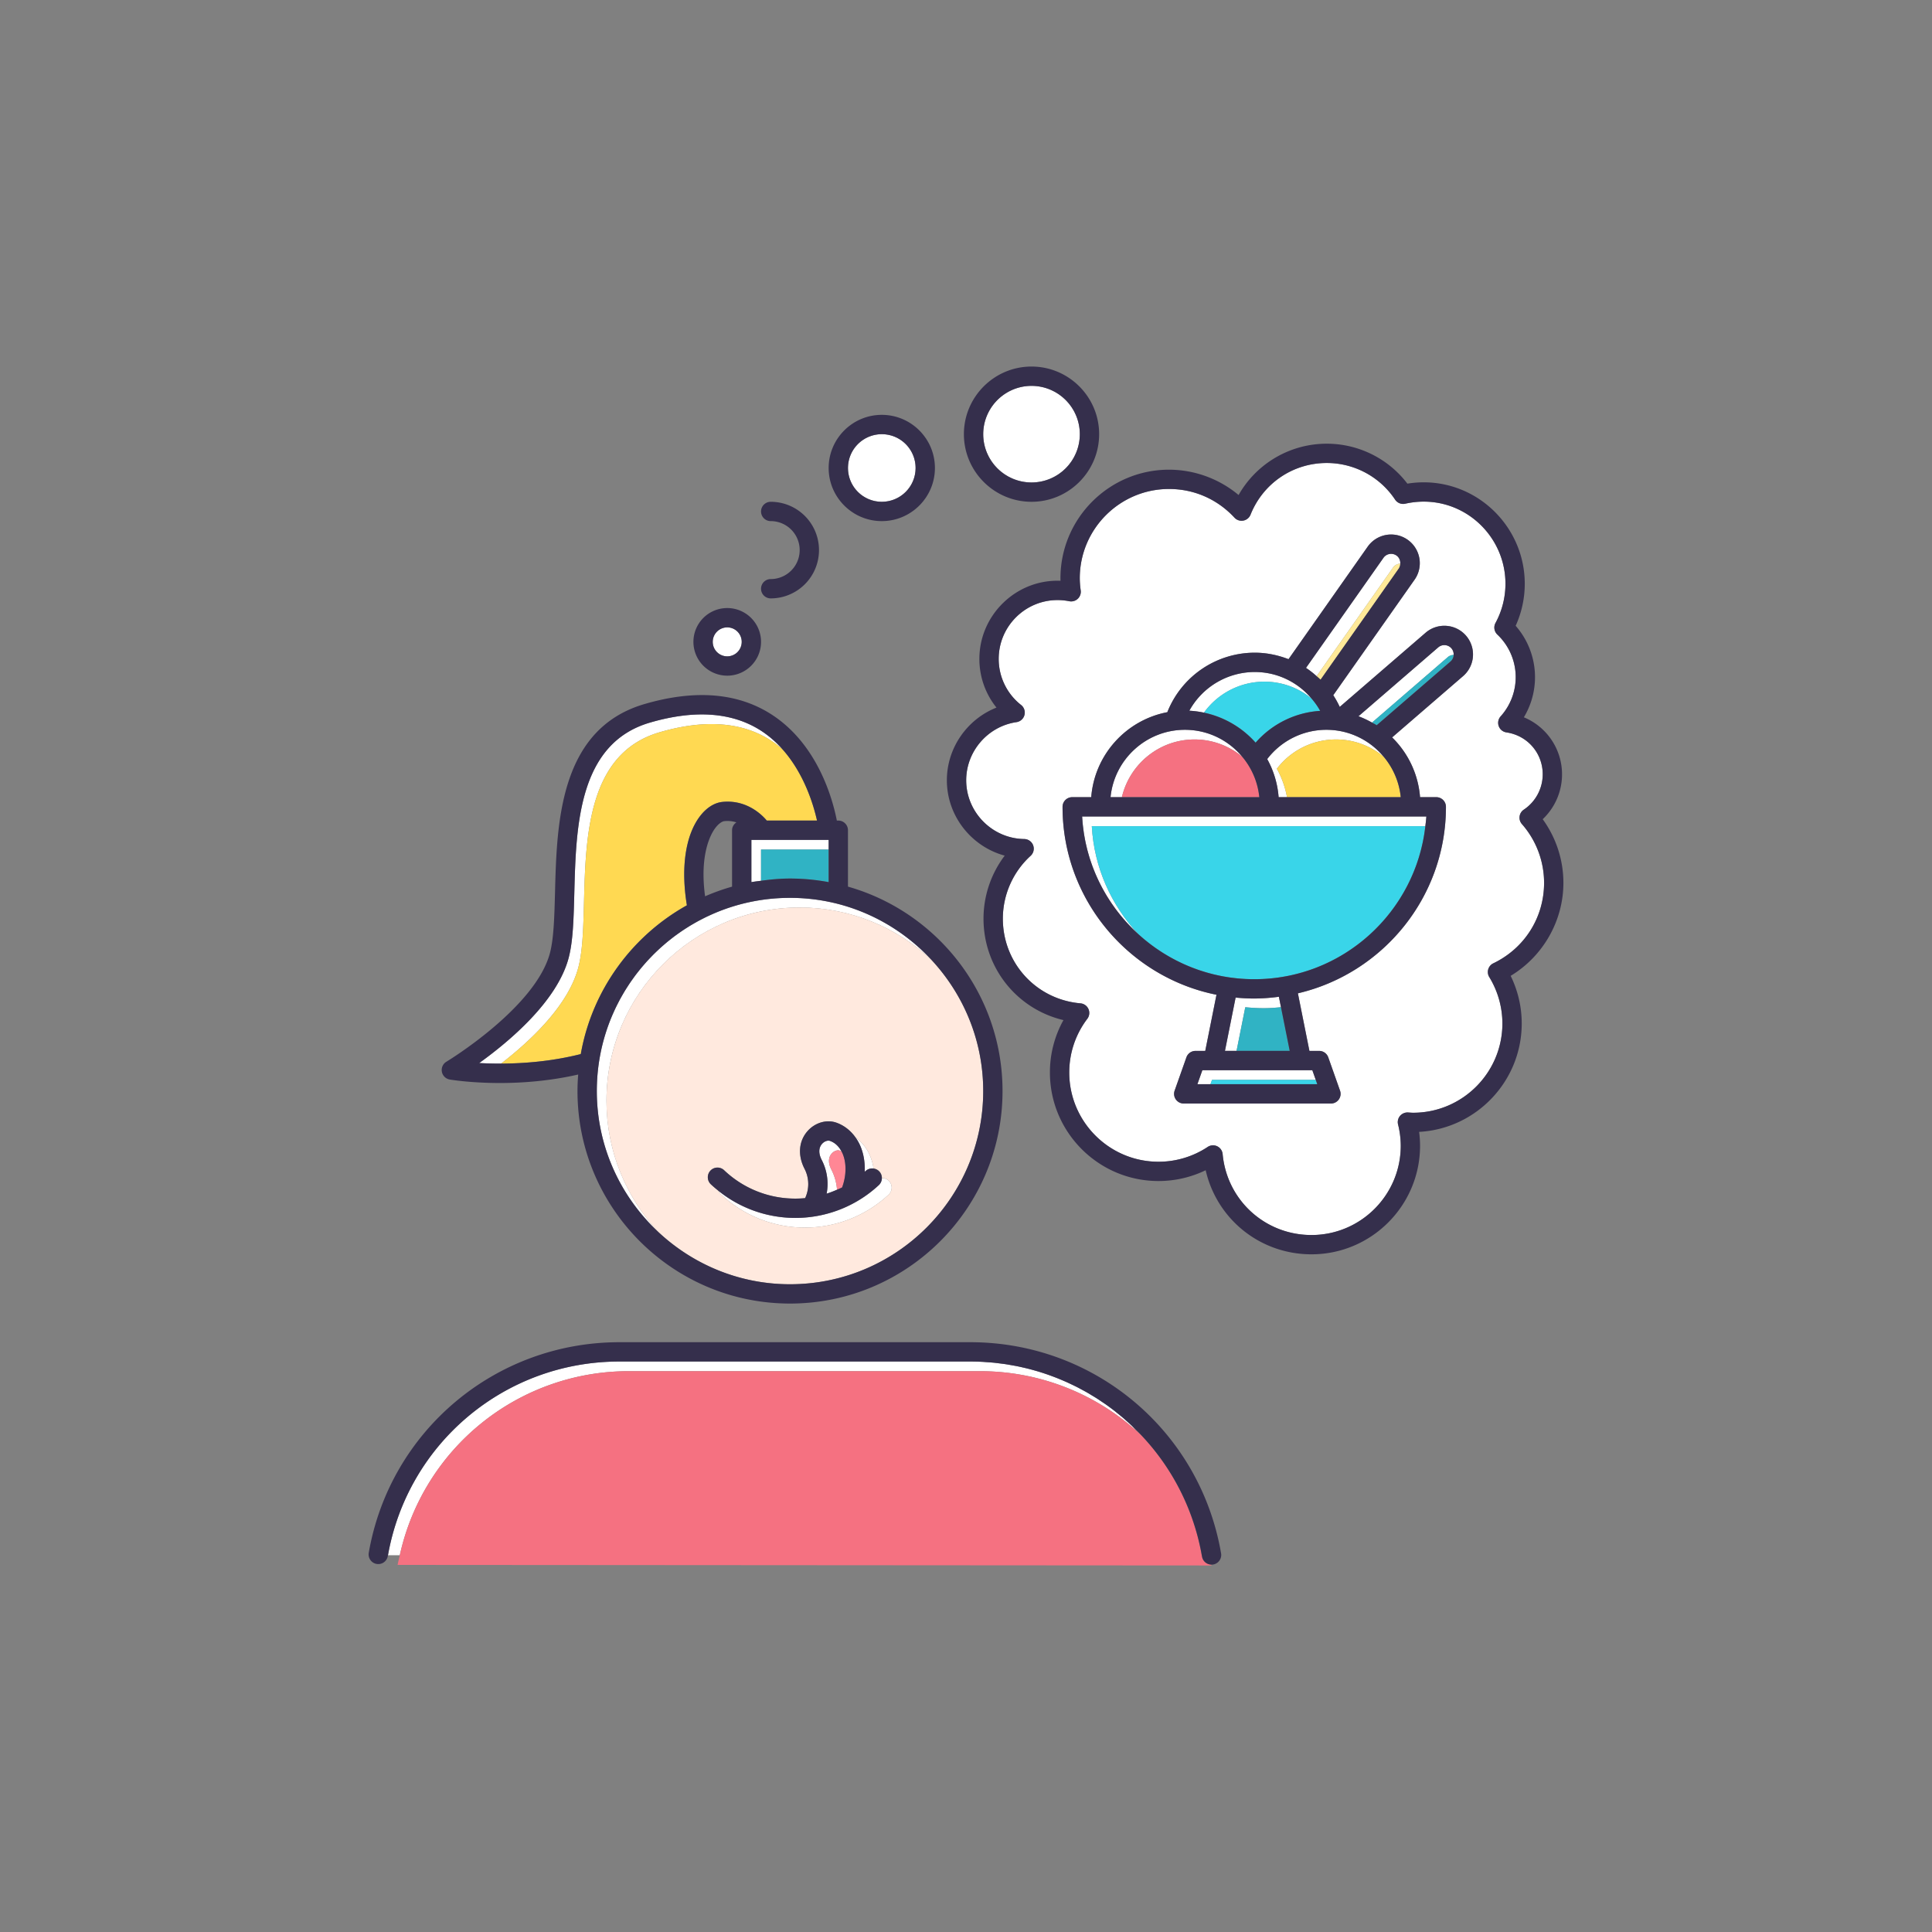 <svg id="Layer_1" viewBox="0 0 5000 5000" xmlns="http://www.w3.org/2000/svg" data-name="Layer 1"><rect x="0" y="0" width="5000" height="5000" fill="#808080" stroke="none"/><g fill="#fff"><path d="m1628 3548.63h908.2a606.49 606.49 0 0 1 403 152.66c-3.34-3.73-6.49-7.63-9.91-11.26-4.25-4-8.6-7.92-12.94-11.81-2.59-2.3-5.09-4.68-7.72-6.93-5.27-4.56-10.69-8.93-16.12-13.3-2.43-2-4.81-4-7.28-5.92q-11-8.58-22.39-16.66c-3.88-2.75-7.87-5.32-11.81-8-4.14-2.79-8.25-5.65-12.46-8.34s-8.6-5.27-12.92-7.87c-4.05-2.46-8.08-4.95-12.21-7.32-4.4-2.52-8.9-4.91-13.38-7.32-4.16-2.25-8.31-4.53-12.53-6.68-4.53-2.31-9.12-4.5-13.71-6.69-4.3-2.07-8.59-4.12-13-6.08-4.59-2.07-9.23-4-13.88-6s-9-3.76-13.58-5.55-9.25-3.54-13.91-5.24-9.45-3.38-14.21-5-9.27-3.07-13.94-4.52q-7.38-2.28-14.82-4.35c-4.64-1.31-9.29-2.6-14-3.8-5.12-1.31-10.3-2.51-15.47-3.69-4.59-1.05-9.18-2.11-13.82-3.05-5.45-1.11-10.95-2.07-16.45-3-4.45-.78-8.88-1.61-13.36-2.29-5.87-.89-11.82-1.6-17.75-2.33-4.19-.51-8.35-1.1-12.57-1.53-6.73-.67-13.51-1.13-20.29-1.59-3.49-.23-6.95-.58-10.45-.76-10.33-.52-20.73-.81-31.18-.81h-908.14c-295.85 0-547.32 210.72-598.92 501.32h30.6a606.39 606.39 0 0 1 593.32-476.29z"/><path d="m2944.9 2416.58c-68.92-74-113.37-171.1-119.33-278.5h863.23c.93-8.32 2.15-16.55 2.61-25h-890.84c6.66 119.92 61.1 227.16 144.33 303.5z"/><path d="m3271 2609.2c14.94 0 29.59-1.09 44.15-2.53l-5.4-27.05a495 495 0 0 1 -63.75 4.58c-16.28 0-32.35-.91-48.24-2.45l-27.59 138h30l22.58-113c15.9 1.54 31.97 2.45 48.25 2.45z"/><path d="m3762 1694.89a23.88 23.88 0 0 0 -5.75-17 24.25 24.25 0 0 0 -34.13-2.51l-206.4 178.27a244.69 244.69 0 0 1 35 16.37l196.41-169.64a23.84 23.84 0 0 1 14.87-5.49z"/><path d="m3272.32 1764.15a191.87 191.87 0 0 1 121.95 43.69c-36-42.66-88.94-68.69-146.95-68.69a193.52 193.52 0 0 0 -169.32 100.14 243.81 243.81 0 0 1 37.81 5.06 193.28 193.28 0 0 1 156.51-80.2z"/><path d="m3111.63 2769.72-12.82 36.21h33.85l3.97-11.21h28.05 228.59 11.89l-8.84-25h-28.05-228.59z"/><circle cx="1882.06" cy="1661.13" r="37.5"/><path d="m2058.21 3152a316.13 316.13 0 0 1 -199.36-70.54 24.92 24.92 0 0 0 5.78 8.43 317.73 317.73 0 0 0 435 2 24.83 24.83 0 0 0 -17.16-43.11 24.75 24.75 0 0 1 -7.84 18.11 316.52 316.52 0 0 1 -216.42 85.11z"/><path d="m3457.65 1913.71a192.31 192.31 0 0 1 123.48 44.92c-35.51-42.62-88.8-69.92-148.48-69.92a192.69 192.69 0 0 0 -153.1 75.75 241.66 241.66 0 0 1 29.52 98.62h21.7a240.73 240.73 0 0 0 -26.22-73.62 192.69 192.69 0 0 1 153.1-75.75z"/><path d="m2237.87 3032.52c.85-.78 1.81-1.45 2.66-2.25a24.52 24.52 0 0 1 20.33-6.14 138.93 138.93 0 0 0 -11.39-38 109.87 109.87 0 0 0 -35.18-42.15 119.44 119.44 0 0 1 10.18 17.15c10.13 21.25 14.47 45.87 13.4 71.39z"/><path d="m3938.63 2132.71a25 25 0 0 1 4.88-37.26 110.09 110.09 0 0 0 49-91.58c0-54.76-39.55-100.34-94-108.39a25 25 0 0 1 -14.94-41.43 151.6 151.6 0 0 0 -8.49-211.75 25 25 0 0 1 -4.74-30.08 212.72 212.72 0 0 0 25.73-101.44c0-132.42-122-237.84-259.32-207.15a25 25 0 0 1 -26.27-10.52 212.26 212.26 0 0 0 -176.91-94.83c-87.37 0-164.79 52.52-197.24 133.79a25 25 0 0 1 -41.55 7.72c-44.34-47.88-104.49-74.25-169.36-74.25-127.39 0-231 103.64-231 231a228.12 228.12 0 0 0 2.42 31.5 25 25 0 0 1 -29.69 28 154.46 154.46 0 0 0 -30.32-3c-83.94 0-152.23 68.29-152.23 152.22a151.39 151.39 0 0 0 58 119.34 25 25 0 0 1 -11.91 44.33c-74.22 10.8-130.2 75.47-130.2 150.44 0 82.74 67.36 151 150.17 152.08a25 25 0 0 1 16.53 43.46 220.7 220.7 0 0 0 -71.88 162.42c0 115 86.36 209.33 200.88 219.36a25 25 0 0 1 17.78 40 228.93 228.93 0 0 0 -46.78 138.94c0 127.39 103.64 231 231 231a230 230 0 0 0 127.27-38.33 25 25 0 0 1 38.7 18.53c11.08 119.41 109.93 209.45 229.93 209.45 127.39 0 231-103.64 231-231a229.56 229.56 0 0 0 -7-55.28 25 25 0 0 1 5.1-21.94 25.55 25.55 0 0 1 20.68-8.94l4.18.27c3 .22 6.05.44 9.1.44 127.39 0 231-103.64 231-231a230.54 230.54 0 0 0 -34-120.17 25 25 0 0 1 10.53-35.57c81-38.89 131.34-118.65 131.34-208.15a230.75 230.75 0 0 0 -57.39-152.23zm-152.18-382.91-183.61 158.59a242.66 242.66 0 0 1 72.3 154.69h42a25 25 0 0 1 25 25c0 234.65-163.92 431.32-383.14 482.65l29.81 149h25.19a25 25 0 0 1 23.56 16.67l30.44 86.2a25 25 0 0 1 -23.56 33.32h-381a25 25 0 0 1 -23.56-33.32l30.49-86.21a24.94 24.94 0 0 1 23.56-16.67h25.23l29.07-145.3c-226.9-45.53-398.37-246.25-398.37-486.34a25 25 0 0 1 25-25h49.21c8.6-110.06 90.53-199.7 196.95-219.94a243.48 243.48 0 0 1 226.28-154c30.63 0 60 6.26 87.38 16.79l204.83-291.1a74.2 74.2 0 1 1 121.39 85.37l-210.44 299a244.08 244.08 0 0 1 16.78 30.23l222.22-191.92a74.19 74.19 0 0 1 122.54 61.58 73.56 73.56 0 0 1 -25.55 50.71z"/><circle cx="2282.06" cy="1211.13" r="87.5"/><path d="m3605.4 1468.62a23.83 23.83 0 0 1 18.54-9.87c.39-8-2.77-16.08-9.8-21a24.28 24.28 0 0 0 -33.74 5.91l-200.48 284.84a229.62 229.62 0 0 1 27.49 21.46z"/><path d="m3091.58 1913.71a192.36 192.36 0 0 1 123.49 44.92c-35.51-42.62-88.81-69.92-148.49-69.92-100.22 0-182.86 76.63-192.49 174.37h29.34c20.04-85.46 96.68-149.37 188.15-149.37z"/><circle cx="2669.56" cy="1123.63" r="125"/><path d="m1944.56 2282.9c8.22-1.51 16.66-2.32 25-3.48v-80.79h175v-25h-200z"/><path d="m2139.31 3089.2a281.81 281.81 0 0 0 26.92-10.25 135 135 0 0 0 -14.74-52.22c-8.35-16.36-8.1-31 .74-41.17 6.54-7.54 15.47-9.71 20.41-8a46.88 46.88 0 0 1 5.31 2.64c-5.27-10.11-14.44-22.21-30.31-27.64-4.94-1.68-13.87.49-20.41 8-8.84 10.21-9.09 24.81-.74 41.17a134.52 134.52 0 0 1 12.82 87.47z"/><path d="m1544.56 2823.63c0 144.2 61.72 273.95 159.7 365.29-83.28-89.35-134.7-208.79-134.7-340.29 0-275.71 224.29-500 500-500 131.51 0 250.94 51.41 340.3 134.7-91.34-98-221.1-159.7-365.3-159.7-275.71 0-500 224.29-500 500z"/><path d="m1497.34 2501.34c10.84-43.19 12.31-100 14-165.75 4.49-172.12 10.11-386.35 195.66-440.5 117.77-34.38 215.33-26.74 290 22.58a258.15 258.15 0 0 1 28.59 22.1 270.76 270.76 0 0 0 -53.59-47.1c-74.7-49.32-172.26-57-290-22.58-185.55 54.15-191.17 268.38-195.66 440.5-1.73 65.77-3.2 122.56-14 165.75-28.56 114-155.44 219.75-232.13 274.8 16.54.92 35.71 1.48 56.64 1.42 75.96-58.72 175.59-151.79 200.49-251.22z"/></g><path d="m1969.56 2279.42c24.58-3.43 49.5-5.79 75-5.79a550.25 550.25 0 0 1 100 9.27v-84.27h-175z" fill="#30b3c4"/><path d="m1707 1895.09c-185.55 54.15-191.17 268.38-195.66 440.5-1.73 65.77-3.2 122.56-14 165.75-24.9 99.43-124.53 192.5-200.49 251.22 58.35-.2 131.34-5.65 206.22-24.64 29.19-165.59 132.6-305.84 274.64-385-16-96.78-3.9-180.53 33.48-230.06 16.52-21.88 37.06-35.16 57.83-37.43 63.92-6.86 104 34.47 115.47 48.2h130c-9.27-41.46-33.33-121.13-88.86-183.86a258.15 258.15 0 0 0 -28.59-22.1c-74.67-49.32-172.23-56.96-290.04-22.58z" fill="#ffd952"/><path d="m2903.43 2063.08h355.64a192.45 192.45 0 0 0 -44-104.45 192.36 192.36 0 0 0 -123.49-44.92c-91.47 0-168.11 63.91-188.15 149.37z" fill="#f57181"/><path d="m3115.8 1844.35a242.85 242.85 0 0 1 133.7 77.65 242.1 242.1 0 0 1 167.13-82.32 195.44 195.44 0 0 0 -22.36-31.87 192.51 192.51 0 0 0 -278.47 36.51z" fill="#39d5e9"/><path d="m3407.41 1750c3.41 3 6.91 6 10.17 9.16l202.42-287.71a23.39 23.39 0 0 0 3.92-12.7 23.83 23.83 0 0 0 -18.54 9.87z" fill="#ffe998"/><path d="m2152.23 2985.56c-8.84 10.21-9.09 24.81-.74 41.17a135 135 0 0 1 14.74 52.22c4.42-1.91 8.86-3.76 13.16-5.94 11.69-32 11.67-65.76-.06-90.38-.37-.78-1-1.65-1.38-2.46a46.88 46.88 0 0 0 -5.31-2.64c-4.94-1.68-13.87.47-20.41 8.03z" fill="#ff8795"/><path d="m1569.56 2848.63c0 131.5 51.42 250.94 134.7 340.29 89.36 83.29 208.79 134.71 340.3 134.71 275.71 0 500-224.3 500-500 0-131.51-51.42-251-134.7-340.3-89.36-83.29-208.79-134.7-340.3-134.7-275.71 0-500 224.29-500 500zm519.9 79.17c19.19-22.14 49.12-31.18 74.39-22.58 20.25 6.94 37.59 20.51 50.44 38.76a109.87 109.87 0 0 1 35.18 42.15 138.93 138.93 0 0 1 11.39 38 24.06 24.06 0 0 1 21.59 24.6 24.83 24.83 0 0 1 17.16 43.11 317.73 317.73 0 0 1 -435-2 24.92 24.92 0 0 1 -5.78-8.43c-6.55-5.3-13-10.71-19.22-16.57a25 25 0 1 1 34.42-36.28 266.61 266.61 0 0 0 184.18 73.44c8.54 0 17.05-.41 25.47-1.21a86.26 86.26 0 0 0 -1.72-76.26c-17.72-34.72-14.91-70.88 7.5-96.73z" fill="#ffe9de"/><path d="m3457.65 1913.71a192.69 192.69 0 0 0 -153.1 75.75 240.73 240.73 0 0 1 26.22 73.62h294.37a192.54 192.54 0 0 0 -44-104.45 192.31 192.31 0 0 0 -123.49-44.92z" fill="#ffd952"/><path d="m3747.15 1700.36-196.41 169.64c4.06 2.26 8.24 4.34 12.15 6.83l190.9-164.83a24 24 0 0 0 8.3-16.53c0-.19-.07-.36-.06-.54a23.84 23.84 0 0 0 -14.88 5.43z" fill="#30b3c4"/><path d="m3164.68 2794.72h-28.05l-3.97 11.21h276.45l-3.95-11.21h-11.89z" fill="#39d5e9"/><path d="m2944.9 2416.58c79.43 72.87 185.07 117.62 301.1 117.62 229 0 417.8-173.65 442.8-396.12h-863.23c5.96 107.4 50.43 204.5 119.33 278.5z" fill="#39d5e9"/><path d="m3315.15 2606.67c-14.56 1.44-29.21 2.53-44.15 2.53-16.28 0-32.35-.91-48.24-2.45l-22.58 113h137.59z" fill="#30b3c4"/><path d="m3110.8 4028.48c-.13-.71-.33-1.39-.47-2.11a605.39 605.39 0 0 0 -156.76-312.1c-4.71-4.44-9.58-8.7-14.43-13a606.49 606.49 0 0 0 -403-152.66h-908.14a606.39 606.39 0 0 0 -593.36 476.39c-1.85 8.34-4.09 16.5-5.6 25l2106.29 1.42c-.13-.75-.35-1.46-.49-2.21a24.92 24.92 0 0 1 -24.04-20.73z" fill="#f57181"/><path d="m2282.06 1348.63c75.81 0 137.5-61.7 137.5-137.5s-61.69-137.5-137.5-137.5-137.5 61.69-137.5 137.5 61.69 137.5 137.5 137.5zm0-225a87.5 87.5 0 1 1 -87.5 87.5 87.6 87.6 0 0 1 87.5-87.5z" fill="#352f4c"/><path d="m2669.56 1298.63c96.48 0 175-78.52 175-175s-78.52-175-175-175-175 78.51-175 175 78.52 175 175 175zm0-300a125 125 0 1 1 -125 125 125.14 125.14 0 0 1 125-125z" fill="#352f4c"/><path d="m1882.06 1748.63a87.5 87.5 0 1 0 -87.5-87.5 87.61 87.61 0 0 0 87.5 87.5zm0-125a37.5 37.5 0 1 1 -37.5 37.5 37.54 37.54 0 0 1 37.5-37.5z" fill="#352f4c"/><path d="m1994.56 1498.63a25 25 0 0 0 0 50 125 125 0 0 0 0-250 25 25 0 0 0 0 50 75 75 0 0 1 0 150z" fill="#352f4c"/><path d="m4046.07 2284.81a280.37 280.37 0 0 0 -53.59-164.7 159.72 159.72 0 0 0 -48.73-263.75 201.45 201.45 0 0 0 -21.24-236.79 263.13 263.13 0 0 0 23.56-108.79c0-158.32-141.55-285.18-303.78-259.13a262.35 262.35 0 0 0 -436.84 29.45 281.62 281.62 0 0 0 -180-65.56c-155 0-281 126.08-281 281 0 2.15 0 4.33.1 6.55-113.89-4.64-209.92 88-209.92 202.07a200.69 200.69 0 0 0 44.22 126.1c-75.59 29.88-128.37 104.08-128.37 188 0 92.78 63.72 171.81 149.71 195.12a270.47 270.47 0 0 0 -54.89 162.84c0 127.52 86.53 234.28 206.89 262.8a277.45 277.45 0 0 0 -35 135.47c0 155 126.07 281 281 281a279.74 279.74 0 0 0 122.09-27.95c28.79 126.36 140.58 217.6 273.81 217.6 154.95 0 281-126.08 281-281a272.42 272.42 0 0 0 -2.44-35.87c147.8-8 265.57-130.83 265.57-280.61a280 280 0 0 0 -28.66-123.17c83.68-50.4 136.51-142.22 136.51-240.68zm-181.34 208.19a25 25 0 0 0 -10.53 35.57 230.54 230.54 0 0 1 34 120.17c0 127.39-103.64 231-231 231-3 0-6.08-.22-9.1-.44l-4.18-.27a25.55 25.55 0 0 0 -20.68 8.94 25 25 0 0 0 -5.1 21.94 229.56 229.56 0 0 1 7 55.28c0 127.39-103.64 231-231 231-120 0-218.85-90-229.93-209.45a25 25 0 0 0 -38.7-18.53 230 230 0 0 1 -127.27 38.33c-127.39 0-231-103.64-231-231a228.93 228.93 0 0 1 46.78-138.94 25 25 0 0 0 -17.78-40c-114.52-10-200.88-104.34-200.88-219.36a220.7 220.7 0 0 1 71.88-162.42 25 25 0 0 0 -16.53-43.46c-82.81-1.1-150.17-69.34-150.17-152.08 0-75 56-139.64 130.2-150.44a25 25 0 0 0 11.91-44.33 151.39 151.39 0 0 1 -58-119.34c0-83.93 68.29-152.22 152.23-152.22a154.46 154.46 0 0 1 30.32 3 25 25 0 0 0 29.69-28 228.12 228.12 0 0 1 -2.42-31.5c0-127.39 103.64-231 231-231 64.87 0 125 26.37 169.36 74.25a25 25 0 0 0 41.55-7.72c32.45-81.27 109.87-133.79 197.24-133.79a212.26 212.26 0 0 1 176.91 94.83 25 25 0 0 0 26.27 10.52c137.33-30.69 259.32 74.73 259.32 207.15a212.72 212.72 0 0 1 -25.73 101.44 25 25 0 0 0 4.74 30.08 151.6 151.6 0 0 1 8.49 211.75 25 25 0 0 0 14.94 41.43c54.47 8 94 53.63 94 108.39a110.09 110.09 0 0 1 -49 91.58 25 25 0 0 0 -4.88 37.26 230.75 230.75 0 0 1 57.44 152.1c-.05 89.59-50.39 169.35-131.39 208.28z" fill="#352f4c"/><path d="m1164 2793.82c3.81.63 54.86 9 129.78 9 57.11 0 128.13-5 202.58-21.95-1.09 14.11-1.82 28.33-1.82 42.73 0 303.27 246.73 550 550 550s550-246.73 550-550c0-251.27-169.43-463.57-400-529v-146a25 25 0 0 0 -25-25h-3.8c-10.59-54.36-48.46-194.77-165.83-272.47-87.62-58.05-199.34-67.82-331.91-29.07-220.55 64.38-227 308.76-231.61 487.18-1.59 60.2-3.08 117.07-12.55 154.91-35.7 142.43-266.19 282.15-268.53 283.54a25 25 0 0 0 8.69 46.1zm1245.84-310.49c83.28 89.35 134.7 208.79 134.7 340.3 0 275.7-224.29 500-500 500-131.51 0-250.94-51.42-340.3-134.71-98-91.34-159.7-221.09-159.7-365.29 0-275.71 224.29-500 500-500 144.22 0 273.98 61.72 365.32 159.7zm-558.74-340.33c9.28-12.31 18.14-17.29 23.34-17.85a74.63 74.63 0 0 1 31.34 3.18c-6.61 4.49-11.22 11.7-11.22 20.31v146a545.31 545.31 0 0 0 -69.82 25c-14.98-111.01 16.02-162.95 26.36-176.64zm293.46 55.64v84.27a550.25 550.25 0 0 0 -100-9.27c-25.5 0-50.42 2.36-75 5.79-8.34 1.16-16.78 2-25 3.48v-109.28h200zm-672.22 277.71c10.84-43.19 12.31-100 14-165.75 4.49-172.12 10.11-386.35 195.66-440.5 117.77-34.38 215.33-26.74 290 22.58a270.76 270.76 0 0 1 53.59 47.1c55.53 62.73 79.59 142.4 88.86 183.86h-130c-11.43-13.73-51.55-55.06-115.47-48.2-20.77 2.27-41.31 15.55-57.83 37.43-37.38 49.53-49.45 133.28-33.48 230.06-142 79.16-245.45 219.41-274.64 385-74.88 19-147.87 24.44-206.22 24.64-20.93.06-40.1-.5-56.64-1.42 76.73-55.06 203.61-160.78 232.17-274.81z" fill="#352f4c"/><path d="m2511.16 3473.63h-908.16c-321 0-593.75 229.17-648.66 544.92a25 25 0 0 0 49.27 8.54c.12-.72.34-1.41.47-2.14 51.6-290.6 303.07-501.32 598.92-501.32h908.2c10.45 0 20.85.29 31.18.81 3.5.18 7 .53 10.45.76 6.78.46 13.56.92 20.29 1.59 4.22.43 8.38 1 12.57 1.53 5.93.73 11.88 1.44 17.75 2.33 4.48.68 8.91 1.51 13.36 2.29 5.5 1 11 1.92 16.45 3 4.64.94 9.23 2 13.82 3.05 5.17 1.18 10.35 2.38 15.47 3.69 4.68 1.2 9.33 2.49 14 3.8q7.44 2.09 14.82 4.35 7 2.17 13.94 4.52 7.14 2.38 14.21 5c4.66 1.7 9.3 3.43 13.91 5.24s9.07 3.66 13.58 5.55 9.29 3.92 13.88 6c4.36 2 8.65 4 13 6.08 4.59 2.19 9.18 4.38 13.71 6.69 4.22 2.15 8.37 4.43 12.53 6.68 4.48 2.41 9 4.8 13.38 7.32 4.13 2.37 8.16 4.86 12.21 7.32 4.32 2.6 8.67 5.15 12.92 7.87s8.32 5.55 12.46 8.34c3.94 2.66 7.93 5.23 11.81 8q11.4 8.07 22.39 16.66c2.47 1.93 4.85 4 7.28 5.92 5.43 4.37 10.85 8.74 16.12 13.3 2.63 2.25 5.13 4.63 7.72 6.93 4.34 3.89 8.69 7.79 12.94 11.81 8.31 7.87 16.47 15.91 24.34 24.24a605.39 605.39 0 0 1 156.76 312.1c.14.72.34 1.4.47 2.11a24.92 24.92 0 0 0 24 20.68c.2 0 .37.1.56.1a24.49 24.49 0 0 0 4.25-.37 25 25 0 0 0 20.41-28.85c-54.35-316.64-327.25-546.44-648.98-546.44z" fill="#352f4c"/><path d="m2083.68 3100.74c-8.42.8-16.93 1.21-25.47 1.21a266.61 266.61 0 0 1 -184.16-73.39 25 25 0 1 0 -34.42 36.28c6.17 5.86 12.67 11.27 19.22 16.57a317.34 317.34 0 0 0 415.76-14.57 25 25 0 0 0 -34.08-36.57c-.85.8-1.81 1.47-2.66 2.25 1.07-25.56-3.27-50.14-13.4-71.39a119.44 119.44 0 0 0 -10.18-17.15c-12.85-18.25-30.19-31.82-50.44-38.76-25.27-8.6-55.2.44-74.39 22.58-22.41 25.85-25.22 62-7.5 96.68a86.26 86.26 0 0 1 1.72 76.26zm43.55-140.18c6.54-7.54 15.47-9.71 20.41-8 15.87 5.43 25 17.53 30.31 27.64.42.81 1 1.68 1.38 2.46 11.73 24.62 11.75 58.41.06 90.38-4.3 2.18-8.74 4-13.16 5.94a281.81 281.81 0 0 1 -26.92 10.25 134.52 134.52 0 0 0 -12.82-87.47c-8.35-16.39-8.1-30.99.74-41.2z" fill="#352f4c"/><path d="m3689.48 1637.52-222.22 191.92a244.08 244.08 0 0 0 -16.78-30.23l210.44-299a74.2 74.2 0 1 0 -121.39-85.37l-204.83 291.1c-27.42-10.53-56.75-16.79-87.38-16.79a243.48 243.48 0 0 0 -226.28 154c-106.42 20.24-188.35 109.88-196.95 219.94h-49.21a25 25 0 0 0 -25 25c0 240.09 171.47 440.81 398.37 486.34l-29.07 145.3h-25.18a24.94 24.94 0 0 0 -23.56 16.67l-30.49 86.21a25 25 0 0 0 23.56 33.32h381a25 25 0 0 0 23.49-33.33l-30.47-86.21a25 25 0 0 0 -23.56-16.67h-25.23l-29.81-149c219.22-51.33 383.14-248 383.14-482.65a25 25 0 0 0 -25-25h-42a242.66 242.66 0 0 0 -72.3-154.69l183.61-158.59a74.15 74.15 0 0 0 7.67-104.64 74.34 74.34 0 0 0 -104.57-7.63zm-109.08-193.9a24.28 24.28 0 0 1 33.74-5.91c7 5 10.19 13 9.8 21a23.39 23.39 0 0 1 -3.92 12.7l-202.44 287.67c-3.26-3.21-6.76-6.12-10.17-9.16a229.62 229.62 0 0 0 -27.49-21.46zm-333.08 295.53c58 0 110.92 26 146.95 68.69a195.44 195.44 0 0 1 22.36 31.87 242.1 242.1 0 0 0 -167.13 82.29 248.44 248.44 0 0 0 -171.5-82.71 193.52 193.52 0 0 1 169.32-100.14zm-180.74 149.56c59.68 0 113 27.3 148.49 69.92a192.45 192.45 0 0 1 44 104.45h-385c9.65-97.74 92.29-174.37 192.51-174.37zm301.69 881h28.05l8.84 25 4 11.2h-310.3l12.82-36.2h256.64zm-198.1-50 27.59-138c15.89 1.54 32 2.45 48.24 2.45a495 495 0 0 0 63.75-4.58l5.4 27.05 22.62 113h-167.6zm521.24-606.64c-.46 8.45-1.68 16.68-2.61 25-25 222.47-213.78 396.12-442.8 396.12-116 0-221.67-44.75-301.1-117.62-83.23-76.34-137.67-183.57-144.33-303.5zm-66.27-50h-316.07a241.66 241.66 0 0 0 -29.52-98.62 192.69 192.69 0 0 1 153.1-75.75c59.68 0 113 27.3 148.48 69.92a192.54 192.54 0 0 1 44.01 104.46zm128.65-351.07-190.9 164.87c-3.91-2.49-8.09-4.57-12.15-6.83a244.69 244.69 0 0 0 -35-16.37l206.4-178.27a24.25 24.25 0 0 1 34.13 2.51 23.88 23.88 0 0 1 5.75 17c0 .18.07.35.06.54a24 24 0 0 1 -8.29 16.55z" fill="#352f4c"/></svg>
